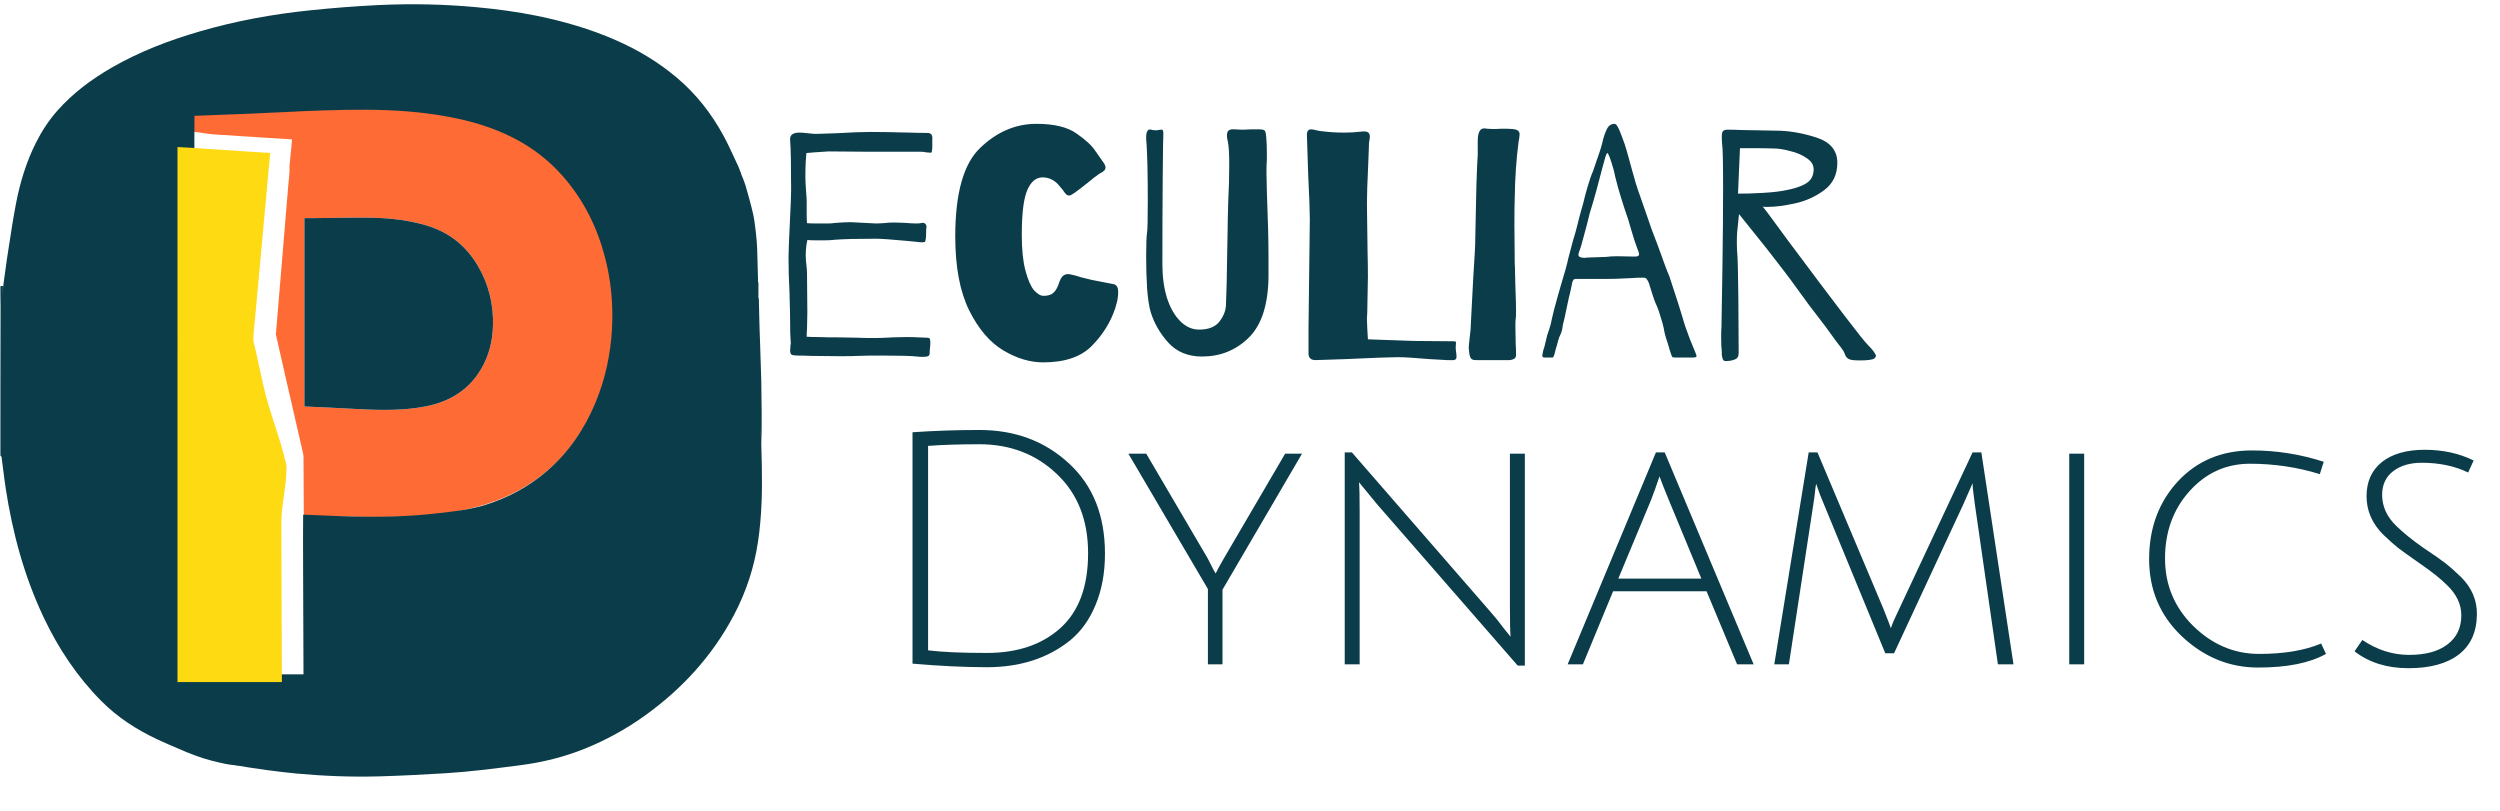 <svg width="986" height="320" viewBox="0 0 986 320" fill="none" xmlns="http://www.w3.org/2000/svg">
<path d="M76.5 52C76.5 49.656 76.5 47.846 76.5 45.369C76.805 45.369 77.612 45.381 77.918 45.369C89.138 44.914 100.362 44.551 111.575 43.973C122.768 43.397 133.961 42.943 145.168 43.006C155.743 43.065 166.278 43.786 176.696 45.681C185.757 47.33 194.538 49.888 202.789 54.109C210.323 57.964 216.894 63.032 222.459 69.411C230.491 78.618 235.776 89.266 238.869 101.038C241.319 110.361 242.197 119.848 241.664 129.477C241.112 139.435 239.061 149.053 235.251 158.271C230.932 168.721 224.744 177.879 216.196 185.339C209.095 191.536 200.964 195.894 192.004 198.758C185.697 200.774 179.238 202.017 172.674 202.774C161.779 204.03 150.845 203.996 139.905 203.775C133.598 203.647 127.291 203.545 120.984 203.432C120.692 203.427 120.4 203.431 120.038 203.431C119.976 203.167 119.918 202.918 119.813 202.547C119.747 195.042 119.729 187.661 119.702 180.28C119.701 179.857 119.67 179.424 119.576 179.014C117.168 168.489 114.746 157.968 112.334 147.444C111.146 142.26 109.972 137.072 108.792 131.839C108.829 131.448 108.873 131.105 108.901 130.761C109.243 126.65 109.58 122.538 109.923 118.426C110.379 112.962 110.842 107.499 111.297 102.035C111.692 97.287 112.08 92.539 112.47 87.791C112.897 82.593 113.322 77.394 113.782 72.144C113.932 70.766 114.074 69.442 114.155 68.114C114.213 67.178 114.188 66.238 114.189 65.237C114.282 64.15 114.385 63.126 114.491 62.102C114.641 60.662 114.799 59.222 114.94 57.782C115.03 56.865 115.098 55.947 115.18 54.972C114.792 54.945 114.505 54.923 114.219 54.906C110.56 54.68 106.9 54.461 103.241 54.229C97.727 53.878 92.214 53.519 86.701 53.163C83.467 52.954 83.5 53 76.5 52ZM177.537 157.052C182.78 154.431 186.836 150.534 189.789 145.491C192.859 140.247 194.254 134.516 194.432 128.484C194.683 119.971 192.723 111.998 188.359 104.658C186.245 101.104 183.629 97.958 180.444 95.317C176.226 91.819 171.347 89.677 166.073 88.322C159.199 86.555 152.189 85.91 145.132 85.847C137.95 85.784 130.765 85.964 123.58 86.034C122.417 86.045 121.253 86.035 120.056 86.035C120.056 110.872 120.056 135.568 120.056 160.305C120.364 160.32 120.625 160.334 120.887 160.347C126.865 160.633 132.847 160.871 138.822 161.216C147.437 161.714 156.044 162.043 164.63 160.833C169.075 160.207 173.396 159.148 177.537 157.052Z" fill="#FF6B35"/>
<path fill-rule="evenodd" clip-rule="evenodd" d="M0.16 179.68C0.16 160.156 0.16 140.633 0.224 121.022C0.268 120.961 0.311 120.913 0.347 120.871L0.347 120.871L0.347 120.871L0.348 120.87L0.348 120.87C0.41 120.799 0.453 120.749 0.458 120.695L0.458 120.695C0.451 120.777 0.353 120.851 0.235 120.939L0.235 120.939L0.224 120.948C0.16 118.29 0.16 115.62 0.16 112.875C0.476 112.802 0.793 112.8 1.173 112.797L1.207 112.797C1.148 113.654 1.05 114.51 0.951 115.369L0.951 115.369L0.951 115.369C0.901 115.81 0.85 116.252 0.805 116.695L0.805 116.695C0.907 115.7 1.035 114.708 1.168 113.687L1.168 113.687C1.209 113.371 1.25 113.053 1.291 112.731C1.45 111.561 1.601 110.397 1.752 109.237L1.752 109.237C2.054 106.907 2.355 104.597 2.713 102.295C2.959 100.718 3.201 99.139 3.442 97.561C4.317 91.849 5.191 86.136 6.272 80.464C7.872 72.074 10.334 63.924 14.191 56.254C16.5 51.664 19.293 47.407 22.707 43.555C28.783 36.701 36.029 31.323 43.898 26.761C54.894 20.387 66.691 15.913 78.851 12.371C93.081 8.226 107.618 5.584 122.34 4.062C131.307 3.136 140.307 2.425 149.311 1.997C162.239 1.382 175.171 1.649 188.072 2.853C196.019 3.595 203.92 4.641 211.745 6.24C222.399 8.416 232.794 11.428 242.777 15.798C251.456 19.598 259.524 24.393 266.789 30.502C274.465 36.957 280.57 44.715 285.338 53.504C286.888 56.361 288.255 59.318 289.623 62.275L289.623 62.275L289.623 62.276L289.624 62.276L289.624 62.277L289.624 62.278C290.177 63.473 290.73 64.668 291.295 65.857C291.478 66.242 291.614 66.65 291.754 67.068C291.822 67.273 291.892 67.481 291.968 67.691C291.999 67.686 292.046 67.718 292.089 67.792C292.043 67.813 292.012 67.793 291.986 67.737C292.012 67.796 292.045 67.827 292.1 67.868C292.103 67.875 292.105 67.884 292.107 67.894C292.11 67.908 292.112 67.923 292.114 67.939L292.114 67.939C292.117 67.965 292.121 67.99 292.127 68.008C292.16 68.004 292.206 68.037 292.248 68.112C292.207 68.131 292.177 68.117 292.153 68.074C292.178 68.124 292.21 68.156 292.26 68.204C292.273 68.318 292.274 68.385 292.269 68.517C292.269 68.518 292.269 68.518 292.269 68.519C292.421 68.901 292.579 69.286 292.738 69.673L292.738 69.673C293.216 70.838 293.705 72.028 294.059 73.256C295.12 76.933 296.173 80.62 297.014 84.352C297.523 86.609 297.789 88.925 298.054 91.232V91.233C298.088 91.533 298.123 91.833 298.158 92.132C298.401 94.216 298.56 96.315 298.639 98.412C298.759 101.563 298.829 104.715 298.9 107.903L298.9 107.907L298.901 107.911L298.901 107.915L298.901 107.919C298.921 108.823 298.941 109.73 298.962 110.641C298.92 110.566 298.864 110.45 298.836 110.321C298.852 110.397 298.877 110.475 298.905 110.559C298.926 110.624 298.948 110.692 298.968 110.765C298.987 110.884 298.992 110.953 298.947 111.066C298.947 111.066 298.946 111.066 298.946 111.067C299.042 111.265 299.125 111.508 299.126 111.751C299.137 113.49 299.131 115.228 299.122 117.041C299.084 116.939 299.035 116.803 299.005 116.655C299.021 116.741 299.044 116.829 299.067 116.922L299.068 116.922L299.068 116.923C299.087 117 299.108 117.081 299.127 117.167C299.145 117.289 299.15 117.359 299.103 117.474C299.103 117.474 299.103 117.474 299.103 117.474C299.201 117.542 299.283 117.652 299.286 117.764C299.32 119.105 299.35 120.446 299.379 121.787C299.403 122.859 299.427 123.931 299.453 125.003C299.5 126.99 299.552 128.977 299.614 130.963C299.635 131.659 299.664 132.354 299.694 133.049C299.721 133.7 299.748 134.352 299.769 135.003C299.841 137.214 299.909 139.425 299.977 141.636C300.015 142.865 300.053 144.095 300.091 145.324C300.109 145.872 300.129 146.421 300.149 146.969C300.188 148.06 300.228 149.151 300.246 150.243L300.256 150.871C300.319 154.781 300.382 158.691 300.403 162.601C300.424 166.729 300.39 170.858 300.318 175.019C300.185 172.843 300.094 170.648 300.005 168.449C300.081 170.38 300.151 172.319 300.223 174.289L300.223 174.301L300.224 174.323L300.225 174.337L300.225 174.346L300.253 175.126C300.28 176.28 300.31 177.425 300.339 178.563L300.339 178.567L300.339 178.571L300.339 178.575L300.339 178.578L300.339 178.582C300.388 180.478 300.437 182.356 300.472 184.235C300.657 193.945 300.416 203.627 299.016 213.267C297.514 223.603 294.327 233.367 289.463 242.579C280.901 258.797 268.838 271.918 253.962 282.502C246.716 287.658 238.96 291.917 230.715 295.249C222.489 298.573 213.95 300.675 205.148 301.809L203.799 301.983C194.409 303.194 185.018 304.405 175.565 304.978C166.962 305.499 158.35 305.949 149.734 306.194C138.794 306.504 127.862 306.09 116.961 305.089C113.342 304.756 109.734 304.295 106.128 303.834L106.127 303.834L105.156 303.71C103.278 303.47 101.406 303.18 99.535 302.891L99.534 302.891L99.533 302.891L99.532 302.891L99.531 302.891C98.808 302.779 98.084 302.667 97.36 302.557C96.314 302.4 95.269 302.227 94.186 302.02L94.186 302.02C93.924 302.058 93.624 302.055 93.292 301.998C93.532 301.959 93.8 301.966 94.098 302.007C93.832 301.97 93.585 301.956 93.309 301.941L93.308 301.941L93.207 301.936C93.086 301.919 93.017 301.91 92.936 301.842L92.936 301.841L92.631 301.808L92.63 301.808C91.364 301.67 90.08 301.531 88.823 301.263C85.094 300.468 81.388 299.572 77.802 298.246C77.523 298.143 77.245 298.041 76.965 297.939C76.022 297.592 75.072 297.244 74.106 296.861L74.151 296.862H74.152C74.434 296.866 74.743 296.871 75.037 296.937C74.838 296.892 74.627 296.872 74.408 296.851L74.407 296.851C74.283 296.839 74.156 296.826 74.026 296.809C73.911 296.8 73.846 296.79 73.761 296.746L73.76 296.746C73.731 296.762 73.682 296.745 73.614 296.688C73.637 296.669 73.667 296.673 73.704 296.698C73.662 296.67 73.621 296.657 73.561 296.648C73.526 296.648 73.462 296.62 73.441 296.587C73.422 296.569 73.404 296.555 73.386 296.543C73.402 296.554 73.421 296.569 73.441 296.587C73.412 296.603 73.362 296.585 73.297 296.527C73.317 296.513 73.342 296.517 73.373 296.534C73.333 296.511 73.29 296.498 73.221 296.487C72.299 296.091 71.38 295.7 70.462 295.31L70.461 295.31L70.461 295.31C67.66 294.119 64.88 292.937 62.147 291.656C53.969 287.824 46.435 282.988 40.039 276.56C30.478 266.951 23.062 255.816 17.268 243.59C9.581 227.366 4.94 210.227 2.239 192.527C1.852 189.987 1.531 187.437 1.211 184.887C1.016 183.341 0.822 181.796 0.613 180.252C0.594 180.111 0.463 179.984 0.332 179.858C0.271 179.799 0.21 179.74 0.16 179.68ZM76.669 53.084L76.668 53.166C76.664 53.311 76.661 53.456 76.661 53.602C76.66 122.074 76.66 190.547 76.66 259.019V265.151L76.66 265.966H119.697L119.697 265.824C119.697 265.698 119.697 265.584 119.697 265.469C119.681 261.2 119.665 256.93 119.65 252.66C119.612 242.587 119.575 232.513 119.54 222.44C119.518 215.908 119.505 209.377 119.56 202.952L120 203H120.5C120.5 203 133.194 203.585 139.5 203.713C150.441 203.935 161.105 203.756 172 202.5C172.441 202.449 172.883 202.399 173.326 202.348L173.326 202.348C179.48 201.645 185.821 200.92 191.705 199.04C200.665 196.176 208.796 191.818 215.896 185.621C224.445 178.161 230.632 169.003 234.952 158.552C238.761 149.335 240.812 139.717 241.364 129.759C241.898 120.13 241.02 110.643 238.57 101.32C235.476 89.548 230.192 78.9 222.159 69.693C216.594 63.314 210.024 58.246 202.489 54.391C194.238 50.169 185.457 47.611 176.397 45.963C165.979 44.068 155.443 43.347 144.868 43.288C133.661 43.225 122.468 43.679 111.276 44.255C103.428 44.659 95.576 44.958 87.723 45.257H87.723L87.722 45.258C84.354 45.386 80.986 45.514 77.619 45.651C77.41 45.659 77.2 45.657 76.991 45.654H76.991H76.99H76.99H76.99H76.989C76.893 45.653 76.796 45.652 76.7 45.652C76.7 48.13 76.7 50.473 76.672 52.962L76.669 53.084ZM0.553 119.589C0.567 119.421 0.58 119.254 0.594 119.086L0.594 119.086C0.58 119.254 0.567 119.421 0.553 119.589Z" fill="#0B3C49"/>
<path d="M177.485 157.083C173.396 159.148 169.075 160.207 164.63 160.833C156.043 162.043 147.436 161.714 138.822 161.216C132.846 160.871 126.865 160.633 120.886 160.347C120.625 160.334 120.363 160.321 120.056 160.305C120.056 135.568 120.056 110.872 120.056 86.035C121.252 86.035 122.416 86.045 123.58 86.034C130.764 85.964 137.949 85.784 145.132 85.848C152.189 85.91 159.198 86.555 166.072 88.322C171.347 89.677 176.225 91.819 180.444 95.317C183.629 97.959 186.245 101.104 188.358 104.659C192.722 111.998 194.682 119.971 194.431 128.484C194.253 134.516 192.858 140.248 189.788 145.491C186.835 150.534 182.779 154.431 177.485 157.083Z" fill="#0B3C49"/>
<path d="M70.025 58C73.132 58.135 76.225 58.343 79.319 58.55C84.593 58.902 89.867 59.258 95.142 59.605C98.642 59.836 102.144 60.052 105.644 60.276C105.918 60.293 106.192 60.315 106.563 60.341C106.485 61.306 106.42 62.216 106.334 63.124C106.199 64.551 106.048 65.976 105.905 67.402C105.803 68.416 105.705 69.43 105.603 70.575C105.406 72.937 105.212 75.168 105.006 77.467C104.637 81.418 104.277 85.302 103.923 89.186C103.544 93.333 103.173 97.481 102.793 101.628C102.356 106.406 101.911 111.183 101.47 115.961C101.033 120.686 100.605 125.412 100.157 130.136C99.954 132.277 99.623 134.419 100.452 136.506C101.581 141.642 102.704 146.779 103.841 151.912C106.149 162.333 110.575 172.752 112.879 183.175C112.969 183.581 112.998 184.01 113 184.428C113.025 191.737 110.932 199.047 110.962 206.425C110.988 212.962 111 219.43 111.021 225.898C111.069 240.102 111.121 254.305 111.171 268.508C111.172 268.663 111.171 268.817 111.171 269C97.44 269 83.753 269 70 269C70 268.708 70 268.451 70 268.193C70 198.364 70 128.535 70.001 58.705C70.001 58.494 70.007 58.283 70.025 58Z" fill="#FEDA12"/>
<path d="M389.208 257.52C401.24 257.52 410.883 254.277 418.136 247.792C425.475 241.221 429.144 231.365 429.144 218.224C429.144 205.083 425.005 194.629 416.728 186.864C408.536 179.099 398.381 175.216 386.264 175.216C378.499 175.216 371.757 175.429 366.04 175.856V256.496C371.587 257.179 379.309 257.52 389.208 257.52ZM386.264 169.584C400.344 169.584 412.12 173.979 421.592 182.768C431.064 191.472 435.8 203.333 435.8 218.352C435.8 225.947 434.563 232.688 432.088 238.576C429.699 244.379 426.371 249.029 422.104 252.528C413.315 259.611 402.349 263.152 389.208 263.152C380.589 263.152 370.819 262.683 359.896 261.744V170.48C368.6 169.883 377.389 169.584 386.264 169.584ZM482.156 262H476.396V232.304L445.036 178.928H452.076L476.268 220.144C478.145 223.899 479.212 225.904 479.468 226.16C479.98 225.051 481.047 223.088 482.668 220.272L506.86 178.928H513.516L482.156 232.56V262ZM530.36 262V178.416H533.176L587.704 241.136C589.667 243.355 591.459 245.573 593.08 247.792C594.787 249.925 595.683 251.035 595.768 251.12C595.597 249.072 595.512 245.061 595.512 239.088V178.928H601.4V262.512H598.584L543.032 198.768L535.992 190.192C536.163 191.899 536.248 195.909 536.248 202.224V262H530.36ZM636.206 233.2L624.302 262H618.286L653.102 178.416H656.558L691.63 262H685.102L673.07 233.2H636.206ZM654.51 187.888C653.23 191.728 652.078 194.928 651.054 197.488L638.254 228.208H671.022L658.35 197.616C656.387 192.837 655.107 189.595 654.51 187.888ZM747.013 257.648H743.557L719.365 198.896C718.341 196.592 717.317 193.904 716.293 190.832C716.293 190.917 716.208 191.387 716.037 192.24C715.952 193.093 715.824 194.245 715.653 195.696C715.482 197.061 715.312 198.213 715.141 199.152L705.541 262H699.781L713.349 178.416H716.805L742.661 239.728C744.709 244.848 745.733 247.536 745.733 247.792C746.33 246 747.482 243.355 749.189 239.856L777.989 178.416H781.445L794.117 262H787.973L778.885 198.896C778.288 194.715 777.989 191.941 777.989 190.576L774.277 199.024L747.013 257.648ZM816.11 262V178.928H821.998V262H816.11ZM917.375 257.904C910.975 261.488 902.058 263.28 890.623 263.28C879.274 263.28 869.247 259.184 860.543 250.992C851.924 242.8 847.615 232.645 847.615 220.528C847.615 208.325 851.37 198.128 858.879 189.936C866.474 181.744 876.244 177.648 888.191 177.648C897.834 177.648 907.263 179.141 916.479 182.128L914.943 186.992C906.068 184.261 896.895 182.896 887.423 182.896C877.951 182.896 869.972 186.523 863.487 193.776C857.087 200.944 853.887 209.776 853.887 220.272C853.887 230.683 857.599 239.557 865.023 246.896C872.532 254.235 881.194 257.904 891.007 257.904C900.82 257.904 908.97 256.539 915.455 253.808L917.375 257.904ZM955.128 182.512C950.52 182.512 946.765 183.621 943.864 185.84C940.963 188.059 939.512 191.173 939.512 195.184C939.512 199.792 941.432 203.931 945.272 207.6C948.003 210.245 951.501 213.061 955.768 216.048C960.12 218.949 963.107 221.04 964.728 222.32C966.349 223.6 968.312 225.349 970.616 227.568C974.797 231.749 976.888 236.571 976.888 242.032C976.888 249.115 974.499 254.491 969.72 258.16C965.027 261.744 958.413 263.536 949.88 263.536C941.432 263.536 934.349 261.317 928.632 256.88L931.704 252.4C937.507 256.325 943.651 258.288 950.136 258.288C956.621 258.288 961.656 256.923 965.24 254.192C968.909 251.461 970.744 247.621 970.744 242.672C970.744 238.405 968.909 234.48 965.24 230.896C962.68 228.336 959.224 225.563 954.872 222.576C950.605 219.589 947.619 217.456 945.912 216.176C944.205 214.811 942.2 213.019 939.896 210.8C935.544 206.448 933.368 201.413 933.368 195.696C933.368 189.979 935.373 185.499 939.384 182.256C943.48 179.013 949.112 177.392 956.28 177.392C963.448 177.392 969.891 178.8 975.608 181.616L973.432 186.352C968.141 183.792 962.04 182.512 955.128 182.512Z" fill="#0B3C49"/>
<path d="M367.696 57.288C367.696 59.251 367.525 60.232 367.184 60.232C366.672 60.232 366.075 60.189 365.392 60.104C364.795 59.933 364.027 59.848 363.088 59.848H342.608L326.736 59.72C326.224 59.72 324.304 59.848 320.976 60.104L318.032 60.36L317.776 63.816C317.691 65.096 317.648 67.101 317.648 69.832C317.648 71.197 317.733 72.989 317.904 75.208C318.075 77.256 318.16 78.749 318.16 79.688V84.808C318.16 86.173 318.203 87.24 318.288 88.008C319.056 88.093 320.208 88.136 321.744 88.136H326.864C327.376 88.136 328.4 88.051 329.936 87.88C332.155 87.709 334.075 87.624 335.696 87.624C336.379 87.624 338.768 87.752 342.864 88.008L345.68 88.136C346.363 88.136 347.344 88.093 348.624 88.008C349.904 87.837 351.141 87.752 352.336 87.752L356.56 87.88C358.779 88.051 360.315 88.136 361.168 88.136C362.107 88.136 362.747 88.093 363.088 88.008L363.856 87.88C364.453 87.88 364.88 88.093 365.136 88.52C365.392 88.861 365.477 89.203 365.392 89.544C365.307 90.141 365.264 90.909 365.264 91.848C365.264 92.701 365.221 93.469 365.136 94.152C365.051 94.835 364.923 95.261 364.752 95.432C364.581 95.517 364.069 95.56 363.216 95.56L358.096 95.048C351.696 94.451 347.515 94.152 345.552 94.152C338.299 94.152 332.965 94.28 329.552 94.536C328.187 94.707 326.693 94.792 325.072 94.792C323.451 94.792 322.427 94.792 322 94.792C320.379 94.792 319.184 94.749 318.416 94.664L318.032 96.712C317.861 98.248 317.776 99.613 317.776 100.808C317.776 101.832 317.861 103.027 318.032 104.392C318.203 105.757 318.288 106.952 318.288 107.976L318.416 123.208L318.288 129.608C318.203 130.376 318.16 131.443 318.16 132.808C319.269 132.893 320.891 132.936 323.024 132.936C324.816 133.021 327.589 133.064 331.344 133.064L338.256 133.192C339.707 133.277 341.925 133.32 344.912 133.32C346.704 133.32 349.051 133.235 351.952 133.064L357.328 132.936C359.376 132.936 361.083 132.979 362.448 133.064C363.813 133.149 364.837 133.192 365.52 133.192C366.203 133.192 366.587 133.32 366.672 133.576C366.843 133.832 366.928 134.387 366.928 135.24C366.928 135.837 366.885 136.477 366.8 137.16C366.715 137.757 366.672 138.44 366.672 139.208C366.672 139.805 366.459 140.232 366.032 140.488C365.605 140.659 364.923 140.744 363.984 140.744C363.045 140.744 362.277 140.701 361.68 140.616C359.376 140.36 354.725 140.232 347.728 140.232C343.461 140.232 340.389 140.275 338.512 140.36C337.061 140.445 334.672 140.488 331.344 140.488L319.44 140.36C318.075 140.275 316.453 140.232 314.576 140.232C313.381 140.232 312.571 140.104 312.144 139.848C311.803 139.507 311.632 138.995 311.632 138.312L311.76 136.264C311.845 135.923 311.888 135.539 311.888 135.112C311.888 134.856 311.845 134.259 311.76 133.32C311.675 132.296 311.632 130.461 311.632 127.816C311.632 125.256 311.547 121.075 311.376 115.272C311.12 110.493 310.992 105.885 310.992 101.448C310.992 99.571 311.205 94.152 311.632 85.192C311.717 83.4 311.803 81.608 311.888 79.816C311.973 78.024 312.016 76.403 312.016 74.952C312.016 65.053 311.888 58.525 311.632 55.368C311.376 53.32 312.613 52.296 315.344 52.296C316.027 52.296 317.136 52.381 318.672 52.552C320.037 52.723 321.061 52.808 321.744 52.808L329.808 52.552C335.611 52.211 340.091 52.04 343.248 52.04C346.917 52.04 352.08 52.125 358.736 52.296C360.869 52.381 363.131 52.424 365.52 52.424C366.544 52.424 367.184 52.68 367.44 53.192C367.696 53.704 367.781 54.259 367.696 54.856C367.696 55.368 367.696 55.709 367.696 55.88V57.288ZM408.751 48.84C415.748 48.84 421.039 50.12 424.623 52.68C428.207 55.155 430.682 57.459 432.047 59.592C433.498 61.64 434.394 62.92 434.735 63.432C435.588 64.541 436.015 65.395 436.015 65.992C436.015 66.504 435.844 66.931 435.503 67.272C435.162 67.613 434.735 67.912 434.223 68.168C433.711 68.424 433.37 68.637 433.199 68.808C432.175 69.491 430.81 70.557 429.103 72.008C428.335 72.605 427.183 73.501 425.647 74.696C424.196 75.805 423.215 76.488 422.703 76.744C422.362 77 422.02 77.128 421.679 77.128C421.082 77.128 420.527 76.787 420.015 76.104C419.503 75.421 419.162 74.952 418.991 74.696C418.82 74.44 418.351 73.885 417.583 73.032C416.9 72.179 416.004 71.453 414.895 70.856C413.786 70.259 412.548 69.96 411.183 69.96C408.623 69.96 406.618 71.624 405.167 74.952C403.716 78.28 402.991 84.211 402.991 92.744C402.991 98.376 403.46 102.984 404.399 106.568C405.338 110.152 406.447 112.755 407.727 114.376C409.092 115.912 410.372 116.68 411.567 116.68C413.274 116.68 414.554 116.296 415.407 115.528C416.346 114.76 417.156 113.309 417.839 111.176C418.522 109.128 419.631 108.104 421.167 108.104C421.679 108.104 422.234 108.189 422.831 108.36C423.514 108.531 424.026 108.659 424.367 108.744C425.22 109.085 427.311 109.64 430.639 110.408C433.967 111.091 436.826 111.645 439.215 112.072C440.41 112.328 441.007 113.352 441.007 115.144C441.007 115.997 440.964 116.637 440.879 117.064C440.794 118.173 440.452 119.667 439.855 121.544C438.063 127.005 434.991 131.955 430.639 136.392C426.372 140.744 419.972 142.92 411.439 142.92C406.234 142.92 400.986 141.341 395.695 138.184C390.404 135.027 385.924 129.779 382.255 122.44C378.586 115.016 376.751 105.288 376.751 93.256C376.751 76.189 380.036 64.541 386.607 58.312C393.178 51.997 400.559 48.84 408.751 48.84ZM458.827 52.552C458.742 53.576 458.656 59.549 458.571 70.472C458.486 81.395 458.443 92.616 458.443 104.136C458.443 109.085 459.04 113.523 460.235 117.448C461.515 121.373 463.264 124.445 465.483 126.664C467.702 128.883 470.176 129.992 472.907 129.992C476.662 129.992 479.35 128.925 480.971 126.792C482.678 124.573 483.531 122.269 483.531 119.88L483.787 112.072C484.043 99.272 484.171 92.189 484.171 90.824C484.171 88.861 484.256 84.979 484.427 79.176C484.683 74.312 484.811 69.533 484.811 64.84C484.811 60.659 484.64 57.715 484.299 56.008C484.043 54.984 483.915 54.173 483.915 53.576C483.915 52.381 484.171 51.656 484.683 51.4C485.28 51.059 485.835 50.931 486.347 51.016C486.944 51.016 487.328 51.016 487.499 51.016C488.352 51.101 489.291 51.144 490.315 51.144C491.424 51.059 492.406 51.016 493.259 51.016H496.587C497.952 51.016 498.72 51.229 498.891 51.656C499.147 51.997 499.318 52.808 499.403 54.088C499.574 55.965 499.659 58.269 499.659 61C499.659 62.877 499.616 64.243 499.531 65.096C499.446 65.949 499.488 69.533 499.659 75.848C500.086 86.259 500.299 94.835 500.299 101.576V109.384C500.128 120.392 497.483 128.371 492.363 133.32C487.328 138.184 481.227 140.616 474.059 140.616C468.598 140.616 464.203 138.824 460.875 135.24C457.547 131.571 455.2 127.517 453.835 123.08C453.238 121.117 452.768 118.088 452.427 113.992C452.171 109.811 452.043 105.544 452.043 101.192C452.043 96.328 452.171 93.085 452.427 91.464C452.598 90.269 452.683 86.301 452.683 79.56C452.683 68.808 452.512 61.043 452.171 56.264C452.086 55.752 452.043 55.069 452.043 54.216C452.043 51.571 452.854 50.589 454.475 51.272L455.883 51.4C456.224 51.4 456.566 51.357 456.907 51.272C457.334 51.187 457.76 51.144 458.187 51.144C458.614 51.144 458.827 51.613 458.827 52.552ZM539.631 64.712C539.29 71.709 539.119 76.957 539.119 80.456L539.375 99.784C539.46 102.856 539.503 106.013 539.503 109.256L539.247 123.208L539.119 125.768L539.247 129.352L539.503 133.832L557.807 134.472L573.039 134.6H573.295C573.807 134.6 574.106 134.685 574.191 134.856C574.276 135.027 574.276 135.283 574.191 135.624C574.191 135.88 574.191 136.093 574.191 136.264C574.106 136.605 574.106 137.245 574.191 138.184C574.362 139.123 574.447 139.976 574.447 140.744C574.447 141.341 574.234 141.725 573.807 141.896C573.38 142.067 572.826 142.109 572.143 142.024C571.546 142.024 571.076 142.024 570.735 142.024L563.951 141.64C557.978 141.128 553.754 140.872 551.279 140.872C548.548 140.872 541.636 141.128 530.543 141.64L518.895 142.024C517.018 142.024 516.079 141.171 516.079 139.464V129.48L516.591 86.6C516.591 83.357 516.378 77.469 515.951 68.936L515.439 53.192C515.439 51.741 515.994 51.016 517.103 51.016C517.53 51.016 518.255 51.144 519.279 51.4C520.303 51.656 521.114 51.784 521.711 51.784C524.1 52.125 526.959 52.296 530.287 52.296C532.591 52.296 534.767 52.168 536.815 51.912C538.095 51.741 538.991 51.827 539.503 52.168C540.015 52.509 540.271 53.064 540.271 53.832C540.271 54.429 540.186 55.069 540.015 55.752C539.93 56.349 539.887 57.032 539.887 57.8L539.631 64.712ZM586.404 50.76C587.513 50.845 588.58 50.888 589.604 50.888C590.713 50.803 591.652 50.76 592.42 50.76C594.297 50.76 595.663 50.803 596.516 50.888C597.54 50.973 598.265 51.187 598.692 51.528C599.119 51.869 599.332 52.339 599.332 52.936C599.332 53.363 599.289 53.832 599.204 54.344C599.119 54.856 599.033 55.325 598.948 55.752C598.009 63.005 597.497 70.472 597.412 78.152C597.327 80.371 597.284 83.784 597.284 88.392L597.412 103.88C597.497 105.16 597.54 106.483 597.54 107.848L597.668 112.968C597.839 117.405 597.924 120.691 597.924 122.824C597.924 124.445 597.881 125.427 597.796 125.768C597.711 126.109 597.668 127.091 597.668 128.712L597.796 135.752C597.881 136.776 597.924 138.056 597.924 139.592C598.009 140.701 597.668 141.384 596.9 141.64C596.217 141.981 595.279 142.109 594.084 142.024H582.436C581.156 142.109 580.345 141.811 580.004 141.128C579.663 140.531 579.449 139.507 579.364 138.056C579.193 137.459 579.279 135.88 579.62 133.32C579.961 130.931 580.132 128.883 580.132 127.176C580.132 126.579 580.431 120.819 581.028 109.896C581.54 101.875 581.796 97.48 581.796 96.712L582.052 84.168L582.308 72.52L582.564 65.608L582.82 61V55.624C582.82 52.296 583.673 50.632 585.38 50.632C585.807 50.632 586.148 50.675 586.404 50.76ZM668.729 139.208C668.985 139.805 669.113 140.232 669.113 140.488C669.113 140.829 668.644 141 667.705 141H660.537C660.196 141 659.897 140.957 659.641 140.872C659.47 140.701 659.3 140.36 659.129 139.848C658.788 138.909 658.318 137.373 657.721 135.24C656.953 133.107 656.441 131.187 656.185 129.48C655.929 128.2 655.502 126.664 654.905 124.872C654.393 123.08 653.924 121.715 653.497 120.776C652.729 119.155 652.046 117.32 651.449 115.272L650.297 111.56C649.87 110.621 649.529 110.067 649.273 109.896C649.102 109.64 648.761 109.512 648.249 109.512C646.457 109.512 645.134 109.555 644.281 109.64L638.777 109.896C638.094 109.981 634.937 110.024 629.305 110.024H621.497H621.241C620.729 110.024 620.345 110.493 620.089 111.432L619.833 112.712L619.321 115.144C619.15 115.571 618.596 118.045 617.657 122.568C617.401 124.019 616.974 125.896 616.377 128.2C616.206 129.907 615.822 131.315 615.225 132.424C615.054 132.68 614.841 133.277 614.585 134.216C614.329 135.155 614.116 135.923 613.945 136.52C613.689 137.203 613.39 138.312 613.049 139.848C612.964 139.933 612.878 140.147 612.793 140.488C612.708 140.744 612.58 140.915 612.409 141C612.238 141 611.982 141 611.641 141H609.081C608.313 141 608.1 140.445 608.441 139.336C608.441 139.08 608.484 138.867 608.569 138.696C608.569 138.525 608.612 138.312 608.697 138.056C608.782 137.8 608.91 137.416 609.081 136.904L610.233 132.168C610.404 131.656 610.702 130.76 611.129 129.48C611.556 128.2 611.854 127.005 612.025 125.896C612.452 123.848 613.262 120.733 614.457 116.552L615.481 112.968C617.102 107.677 618.126 103.965 618.553 101.832L620.345 95.048C621.198 92.232 621.71 90.44 621.881 89.672C622.478 87.112 623.332 83.912 624.441 80.072L625.337 76.488L626.105 73.8C626.958 70.899 627.684 68.808 628.281 67.528C628.452 67.016 629.049 65.267 630.073 62.28C631.182 59.208 631.908 56.776 632.249 54.984C632.846 52.936 633.444 51.4 634.041 50.376C634.724 49.352 635.62 48.84 636.729 48.84C637.156 48.84 637.582 49.224 638.009 49.992C638.436 50.76 638.862 51.699 639.289 52.808C639.716 53.917 640.014 54.728 640.185 55.24C640.868 56.861 642.062 60.915 643.769 67.4L644.793 70.984C644.878 71.667 646.286 75.848 649.017 83.528L651.449 90.568L653.753 96.584C656.142 103.325 657.678 107.421 658.361 108.872C661.348 117.917 663.097 123.379 663.609 125.256C664.206 127.475 665.145 130.248 666.425 133.576C667.79 136.904 668.558 138.781 668.729 139.208ZM644.793 101.192C645.902 101.192 646.457 100.893 646.457 100.296C646.457 99.869 646.158 98.931 645.561 97.48C645.049 96.2 644.281 93.811 643.257 90.312C642.489 87.496 641.721 85.064 640.953 83.016C640.1 80.456 639.161 77.427 638.137 73.928C637.198 70.429 636.644 68.168 636.473 67.144C635.193 62.621 634.34 60.36 633.913 60.36C633.657 60.36 633.23 61.512 632.633 63.816L631.865 66.632C631.268 68.936 630.5 71.837 629.561 75.336C628.622 78.749 627.769 81.651 627.001 84.04C626.489 86.259 625.764 89.075 624.825 92.488C623.972 95.816 623.289 98.12 622.777 99.4C622.606 99.912 622.521 100.211 622.521 100.296C622.521 100.893 622.777 101.277 623.289 101.448C623.886 101.619 624.441 101.704 624.953 101.704C625.55 101.619 625.934 101.576 626.105 101.576L633.529 101.32C634.553 101.149 636.004 101.064 637.881 101.064L644.793 101.192ZM736.42 135.752C738.724 138.056 739.876 139.635 739.876 140.488C739.876 140.659 739.663 140.957 739.236 141.384C738.468 141.896 736.548 142.152 733.476 142.152C731.257 142.152 729.849 141.981 729.252 141.64C728.655 141.384 728.185 140.915 727.844 140.232C727.588 139.549 727.375 139.037 727.204 138.696C726.948 138.184 725.881 136.733 724.004 134.344C722.212 131.869 720.847 129.992 719.908 128.712C715.385 122.909 711.46 117.661 708.132 112.968C706.084 110.067 702.287 105.075 696.74 97.992L694.692 95.432L685.86 84.424L685.348 89.544C685.007 92.104 684.921 95.176 685.092 98.76C685.348 101.149 685.519 107.336 685.604 117.32C685.689 127.304 685.732 134.6 685.732 139.208C685.732 140.573 685.22 141.427 684.196 141.768C683.172 142.195 681.977 142.408 680.612 142.408C680.015 142.408 679.631 142.152 679.46 141.64C679.289 141.128 679.161 140.573 679.076 139.976C679.076 139.379 679.076 138.995 679.076 138.824C678.905 137.459 678.82 135.453 678.82 132.808C678.82 131.101 678.863 129.821 678.948 128.968C679.033 124.36 679.161 116.339 679.332 104.904C679.503 93.384 679.588 83.059 679.588 73.928C679.588 64.115 679.46 58.397 679.204 56.776C679.119 56.093 679.076 55.197 679.076 54.088C679.076 52.808 679.247 51.997 679.588 51.656C680.015 51.315 680.612 51.144 681.38 51.144C683.087 51.144 684.751 51.187 686.372 51.272L700.324 51.528C705.444 51.528 710.777 52.424 716.324 54.216C721.871 56.008 724.644 59.336 724.644 64.2C724.644 68.808 722.937 72.392 719.524 74.952C716.111 77.512 712.271 79.261 708.004 80.2C703.823 81.139 700.153 81.608 696.996 81.608C695.887 81.608 695.289 81.565 695.204 81.48C695.716 81.992 699.087 86.515 705.316 95.048C724.089 120.221 734.457 133.789 736.42 135.752ZM685.476 76.36C688.292 76.36 690.425 76.317 691.876 76.232C696.825 76.061 700.665 75.72 703.396 75.208C707.321 74.525 710.265 73.587 712.228 72.392C714.276 71.197 715.3 69.32 715.3 66.76C715.3 65.053 714.404 63.603 712.612 62.408C710.82 61.128 708.644 60.189 706.084 59.592C703.609 58.909 701.433 58.568 699.556 58.568C697.423 58.483 694.436 58.44 690.596 58.44H686.244L685.476 76.36Z" fill="#0B3C49"/>
</svg>
